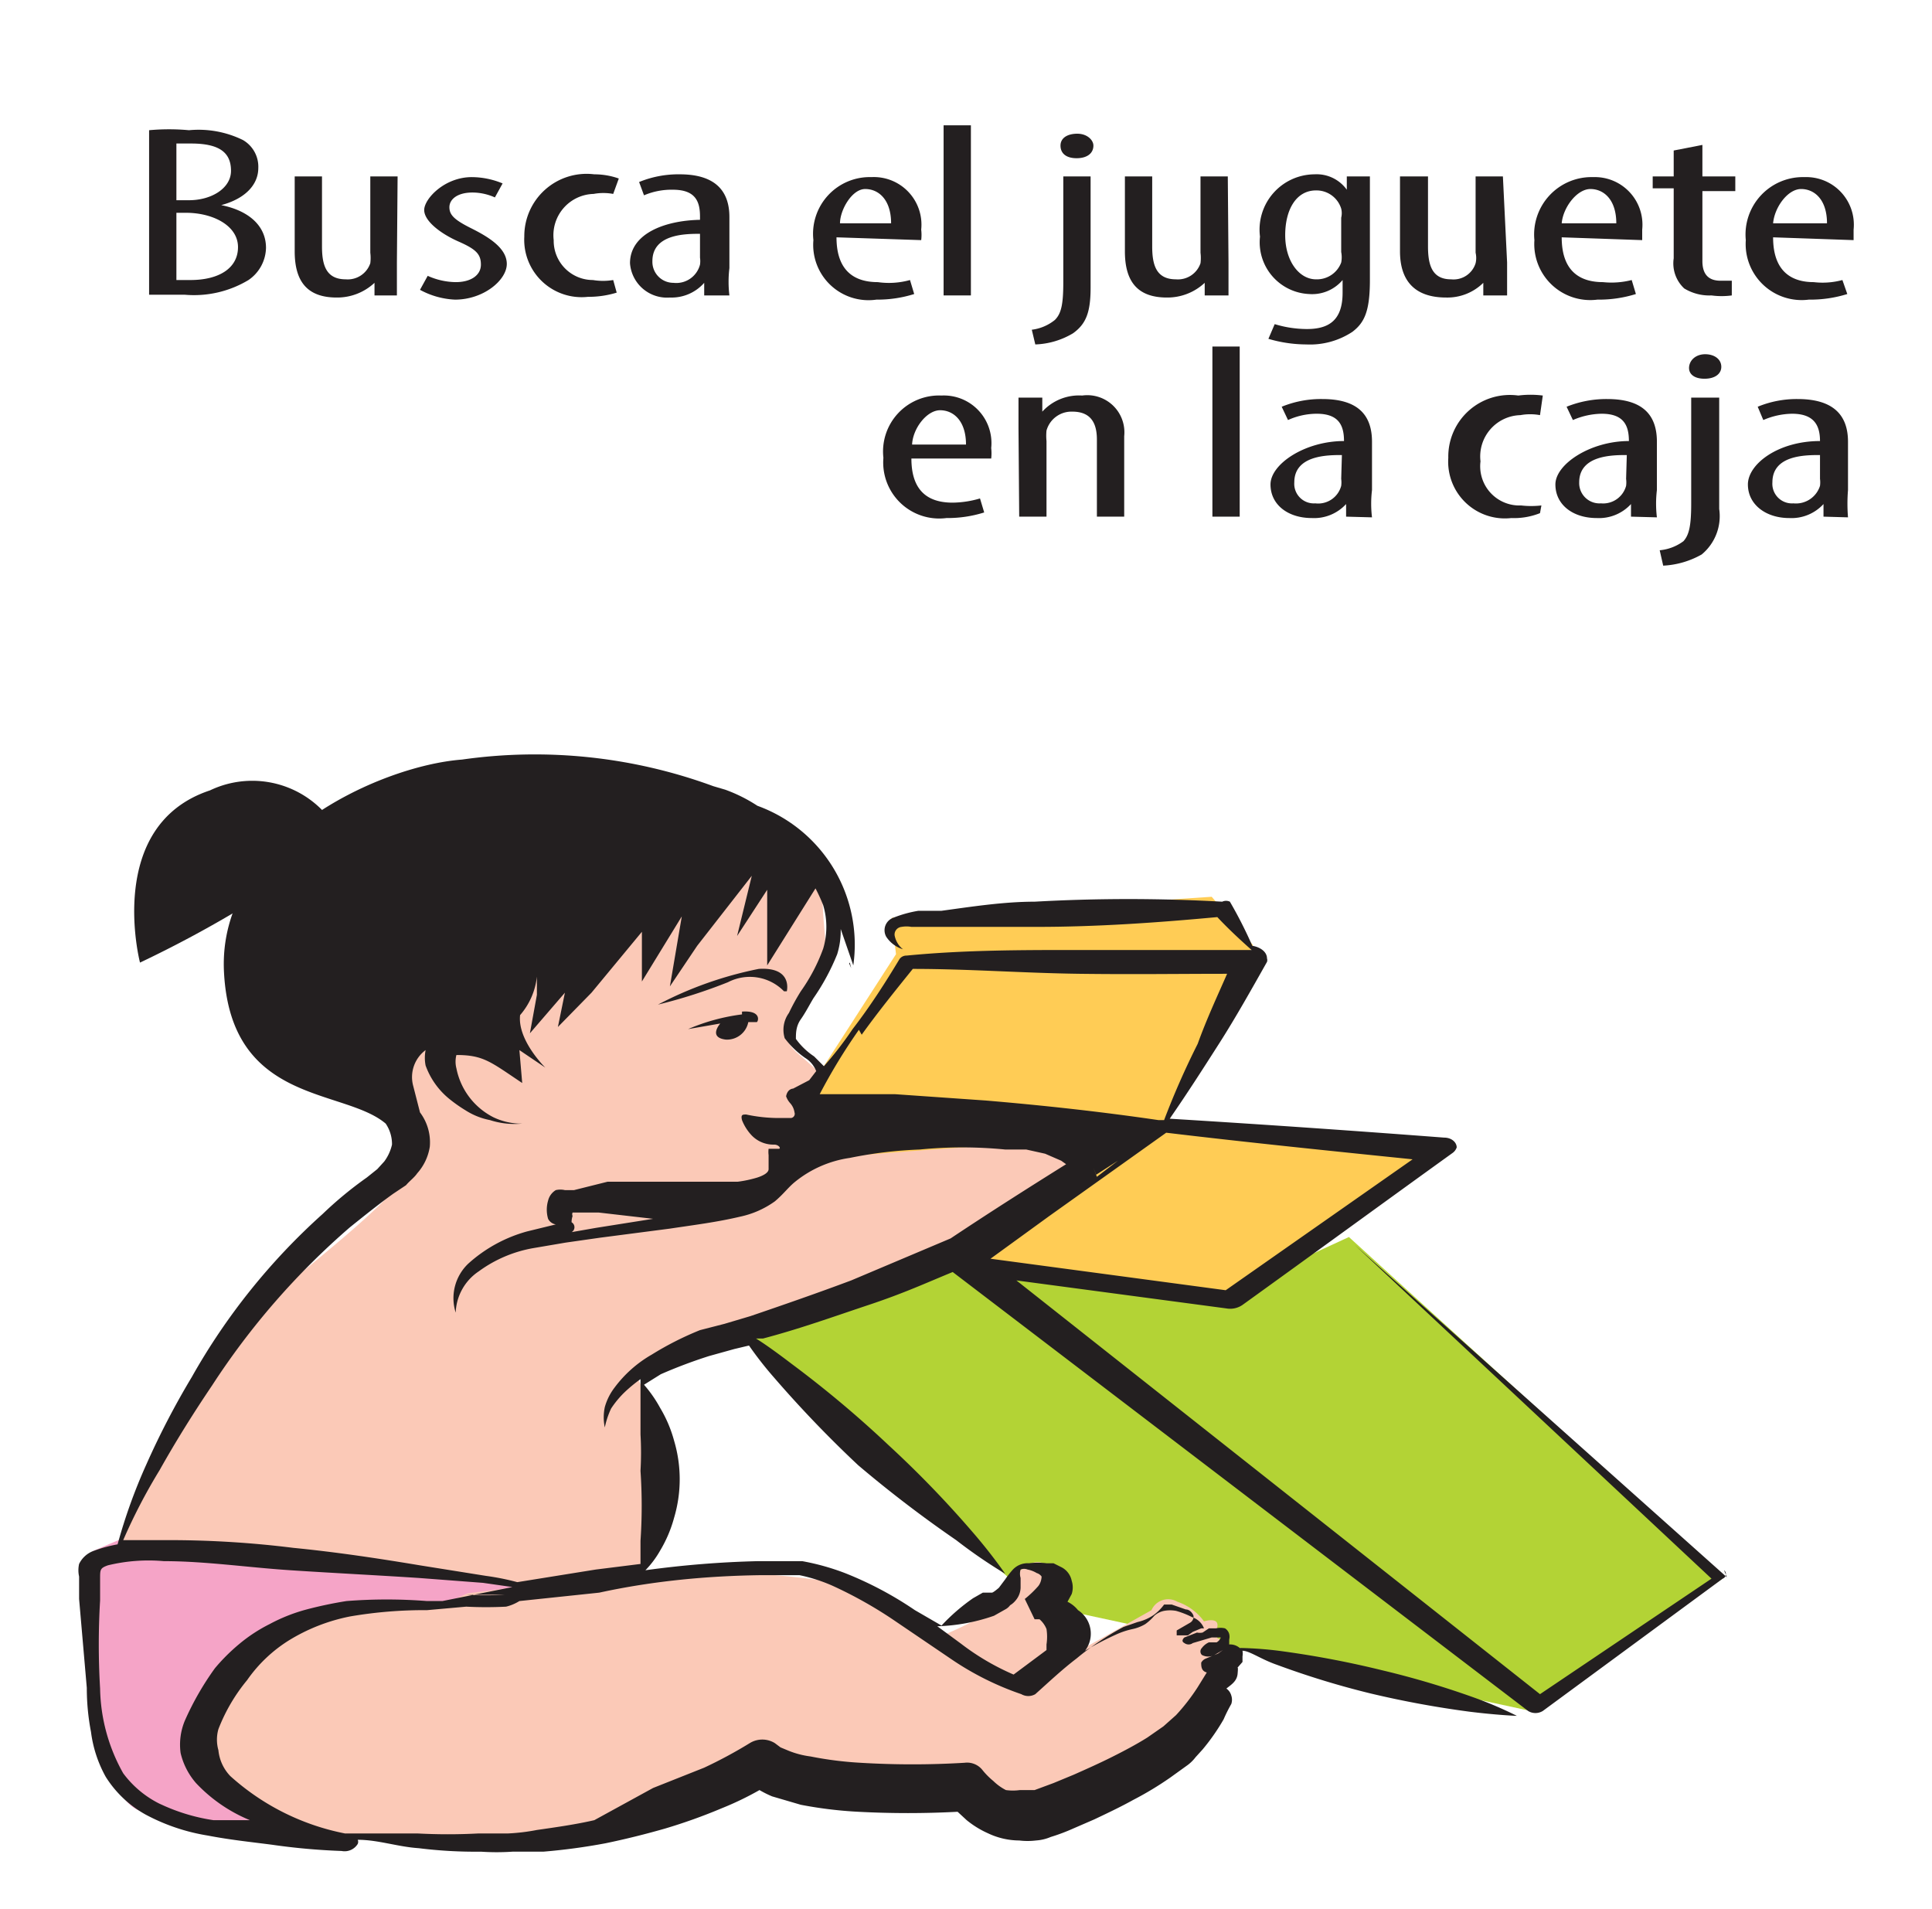 <svg id="Capa_1" data-name="Capa 1" xmlns="http://www.w3.org/2000/svg" viewBox="0 0 27.6 27.27"><defs><style>.cls-1{fill:#fc5;}.cls-2{fill:#b3d335;}.cls-3{fill:#f5a4c7;}.cls-4{fill:#fbc9b7;}.cls-5{fill:#231f20;}</style></defs><title>3-10meses</title><polygon class="cls-1" points="13.59 18.04 17.58 18.59 20.57 16.39 16.66 16.09 17.9 13.5 17.31 12.81 12.74 13.11 12.8 13.63 10.66 16.95 13.59 18.04"/><polygon class="cls-2" points="10.32 18.23 10.99 19.5 14.57 22.68 14.97 22.95 21.82 24.43 24.62 22.54 19.27 17.67 17.58 18.45 13.82 17.97 10.32 18.23"/><path class="cls-3" d="M8.34,23.2a1.06,1.06,0,0,0-.68-1.54,10,10,0,0,0-3.42-.58,26.47,26.47,0,0,0-2.92,1.08V23.5s0,2.07.66,2.36a10.9,10.9,0,0,0,2.63.32Z"/><path class="cls-4" d="M1.65,22.18a18.5,18.5,0,0,1,1.66-3.09c.67-.8,3-2.27,2.62-2.83s-1-1.08-.68-1.65a19.56,19.56,0,0,1,4.15-3c.24,0,2.32.43,2.35,1.24s.14.73-.15,1.2-.54.71-.2,1,.35.33.35.33-.38.31-.28.52a1.27,1.27,0,0,1,0,.67s3.37-.3,3.64-.22a.63.63,0,0,1,.37.37s-2,1.31-2.25,1.4-3.44,1.1-3.6,1.26a2.05,2.05,0,0,1-.52.31s.64,1.27.48,1.66-.39,1.14-.39,1.14a11.88,11.88,0,0,1,3,.16l1.22.73s.8-.32.85-.51.39-.65.63-.54.28.14.24.36-.07.29.05.45a1.14,1.14,0,0,1,.14.49L16.45,23a.26.26,0,0,1,.37-.12.78.78,0,0,1,.38.28s.22-.07.19.08l0,.16s.28.11.21.19,0,.2-.1.3-.18.11-.14.26a.72.72,0,0,1,.05.27,3.71,3.71,0,0,1-1.51,1.23c-.9.4-1.12.6-1.54.38a2.74,2.74,0,0,0-.86-.4,8.15,8.15,0,0,1-2,.05,1.71,1.71,0,0,1-.7-.35,8.94,8.94,0,0,1-3.4,1,17.79,17.79,0,0,1-3.48-.29c-.43-.14-1.37-1.13-1-1.63a2.6,2.6,0,0,1,1.69-1.3,16.16,16.16,0,0,1,1.71-.19l.36-.16.92-.12L5.4,22.42c-1.09-.11-3.75-.24-3.75-.24"/><polygon class="cls-5" points="12.16 13.83 12.14 13.75 12.13 13.76 12.16 13.83"/><path class="cls-5" d="M11.24,14.16s.09-.35-.4-.32a5.33,5.33,0,0,0-1.44.51,7.46,7.46,0,0,0,1-.32.68.68,0,0,1,.8.13"/><path class="cls-5" d="M10.6,14.49a2.85,2.85,0,0,0-.77.21l.46-.08s-.18.2.08.23a.31.31,0,0,0,.32-.25s.1,0,.12,0,.08-.17-.21-.15"/><path class="cls-5" d="M12.16,18.29h0c-.48.18-1,.36-1.44.51l-.37.11L10,19a4.46,4.46,0,0,0-.69.35,1.74,1.74,0,0,0-.53.47.82.82,0,0,0-.14.28.7.7,0,0,0,0,.29h0s0,0,0,0a1.22,1.22,0,0,1,.09-.27,1.37,1.37,0,0,1,.19-.23,2.11,2.11,0,0,1,.23-.19c0,.08,0,.2,0,.34l0,.45a4.52,4.52,0,0,1,0,.52,7.38,7.38,0,0,1,0,1c0,.14,0,.25,0,.33v0l-.64.08-1.12.18,0,0a3.58,3.58,0,0,0-.45-.09L6,22.36c-.6-.1-1.2-.19-1.81-.25A14.34,14.34,0,0,0,2.31,22l-.55,0A8.1,8.1,0,0,1,2.28,21c.23-.41.48-.81.75-1.21A10.64,10.64,0,0,1,5,17.53c.2-.16.41-.33.62-.48l.18-.12c.05-.06.12-.11.16-.17a.74.74,0,0,0,.18-.38A.71.71,0,0,0,6,15.89l-.1-.39A.48.48,0,0,1,6.08,15a.57.57,0,0,0,0,.22,1.09,1.09,0,0,0,.33.47,2.07,2.07,0,0,0,.24.17A1,1,0,0,0,7,16a1.14,1.14,0,0,0,.46.05l.16,0v0H7.41a.94.94,0,0,1-.36-.09,1,1,0,0,1-.53-.7.38.38,0,0,1,0-.19l0,0s0,0,0,0h0c.39,0,.49.1.94.4L7.42,15h0v0l.37.25s-.4-.39-.36-.75a1,1,0,0,0,.24-.55s0-.18,0,.26l-.1.55.5-.58-.1.49.48-.49.72-.87,0,.71.57-.93-.17,1,.39-.58.78-1-.21.86.43-.66,0,1.08.69-1.1a2.56,2.56,0,0,1,.11.24,1.09,1.09,0,0,1,0,.62,2.56,2.56,0,0,1-.32.61,3.07,3.07,0,0,0-.17.31.41.41,0,0,0-.06.36,1.28,1.28,0,0,0,.29.28.39.39,0,0,1,.16.19l-.1.13-.23.12s-.08,0-.1.11a.29.29,0,0,0,.06.1.25.25,0,0,1,.06.13.06.06,0,0,1-.05.08l-.09,0h-.1a2.22,2.22,0,0,1-.45-.05h0c-.05,0-.08,0-.06.08a.68.68,0,0,0,.14.22.43.43,0,0,0,.32.13c.06,0,.1.05.07.06l-.09,0h0l-.06,0a.36.36,0,0,0,0,.09c0,.1,0,.15,0,.2s-.07.09-.16.12a1.7,1.7,0,0,1-.28.06l-.3,0c-.41,0-.83,0-1.25,0l-.31,0L8.2,17H8.07a.29.29,0,0,0-.13,0,.24.24,0,0,0-.11.15.46.46,0,0,0,0,.26h0a.15.15,0,0,0,.11.08l-.41.1a2.07,2.07,0,0,0-.84.46.68.68,0,0,0-.18.7s0,0,0,0a0,0,0,0,0,0,0,.74.74,0,0,1,.33-.59,1.86,1.86,0,0,1,.77-.33l.47-.08.49-.07,1-.13c.33-.05.66-.09,1-.17a1.32,1.32,0,0,0,.5-.22c.13-.11.19-.2.29-.28a1.6,1.6,0,0,1,.78-.34,6.12,6.12,0,0,1,1-.12h0a6.22,6.22,0,0,1,1.22,0l.3,0,.27.06.23.1.07.05c-.56.35-1.11.7-1.65,1.06ZM10.88,22.5h.27l.27,0a2.32,2.32,0,0,1,.47.15,6.06,6.06,0,0,1,.86.48l.84.57a4.17,4.17,0,0,0,1,.5h0a.2.2,0,0,0,.2,0c.19-.17.38-.35.59-.51a3.92,3.92,0,0,1,.67-.45l.2-.07a.67.67,0,0,0,.23-.1.7.7,0,0,0,.15-.15s0,0,.11,0l.2.07c.06,0,.1.06.11.09a.1.1,0,0,1-.05.1l-.19.11a0,0,0,0,0,0,.07s.07,0,.11,0h0l.05,0,.07-.05.12-.05.11,0h0v0a0,0,0,0,1,0,0,.08.08,0,0,1,0,0l-.09.06a.2.2,0,0,1-.08,0l-.18.07s-.06.05,0,.08a.1.1,0,0,0,.12,0h0l.27-.08h.13v0s0,0,0,0a.13.13,0,0,1-.06.07l0,0-.11,0a.25.25,0,0,0-.1.08h0a.07.07,0,0,0,0,.1.19.19,0,0,0,.18,0l.12-.07h0s0,0-.07.05l-.17.07a.13.13,0,0,0-.07.06c0,.05,0,.12.08.14h0l0,0-.13.21a2.87,2.87,0,0,1-.31.4l-.09.08-.09.08-.23.16c-.16.1-.33.19-.51.28s-.36.17-.54.25l-.29.12-.27.1-.11,0h-.1a.73.73,0,0,1-.2,0,.75.75,0,0,1-.18-.13,1.06,1.06,0,0,1-.15-.15.28.28,0,0,0-.26-.11h0a12.35,12.35,0,0,1-1.49,0,5.09,5.09,0,0,1-.71-.09,1.27,1.27,0,0,1-.31-.08l-.12-.05-.08-.06,0,0a.34.34,0,0,0-.36,0,6.54,6.54,0,0,1-.65.35l-.73.29L8.49,26c-.26.06-.54.1-.82.14a2.84,2.84,0,0,1-.42.05l-.42,0a8.22,8.22,0,0,1-.86,0l-.43,0-.43,0-.11,0-.07,0h0a3.43,3.43,0,0,1-1.64-.82A.62.62,0,0,1,3.12,25a.55.55,0,0,1,0-.3A2.52,2.52,0,0,1,3.53,24a2.05,2.05,0,0,1,.6-.57A2.64,2.64,0,0,1,5,23.09,6.25,6.25,0,0,1,6.1,23l.56-.05a5.48,5.48,0,0,0,.57,0,.64.64,0,0,0,.19-.08l1.14-.12C9.34,22.58,10.12,22.51,10.88,22.5Zm3.32.58h0l.16-.09a.2.2,0,0,0,.07-.06.3.3,0,0,0,.08-.07.29.29,0,0,0,.07-.18v-.14a.21.21,0,0,1,0-.12.13.13,0,0,1,.1,0,.39.39,0,0,1,.13.05.13.13,0,0,1,.07.05s0,0,0,0,0,.09-.06.15a1.49,1.49,0,0,1-.18.17l.14.29,0,0h0l.07,0a.36.36,0,0,1,.1.14.72.72,0,0,1,0,.22v.08l-.47.35a3.51,3.51,0,0,1-.75-.44l-.34-.25A2.68,2.68,0,0,0,14.2,23.08Zm3.21.77Zm0,0Zm-.15.37ZM7.31,22.78h0l-.1,0a4.93,4.93,0,0,1-.55,0h0Zm-5,3h0a1.45,1.45,0,0,1-.55-.45,2.55,2.55,0,0,1-.33-1.21,10.6,10.6,0,0,1,0-1.26l0-.31c0-.13,0-.15.11-.19a2.46,2.46,0,0,1,.8-.06c.59,0,1.2.09,1.81.13s1.22.07,1.83.11l.92.07.42.06-1,.2H6.1a7.41,7.41,0,0,0-1.15,0,5.78,5.78,0,0,0-.57.12,2.44,2.44,0,0,0-.53.21,2.23,2.23,0,0,0-.44.29,2.73,2.73,0,0,0-.34.34,4.11,4.11,0,0,0-.43.75.89.89,0,0,0-.06.46,1,1,0,0,0,.22.43,2.21,2.21,0,0,0,.77.53L3.05,26A2.71,2.71,0,0,1,2.27,25.76Zm10-11h0c.23-.32.48-.63.73-.94.79,0,1.59.06,2.38.07s1.41,0,2.11,0c-.14.32-.29.64-.42,1A11.54,11.54,0,0,0,16.63,16h-.08c-.82-.12-1.64-.21-2.47-.28l-1.29-.09-1.08,0A8.16,8.16,0,0,1,12.27,14.71Zm3.35,2h0l.31-.2-.3.23A0,0,0,0,0,15.62,16.68Zm-7.48.77h0a.28.28,0,0,1,0-.18.06.06,0,0,1,0-.05h0l.32,0h.05l.78.09-.82.13-.4.07A.07.07,0,0,0,8.14,17.45Zm2.51-.35h0l.11,0,.06,0A.3.3,0,0,1,10.65,17.1Zm6.82,1.23h0l-3.36-.45.84-.61h0a0,0,0,0,0,0,0l1.67-1.19c1.17.14,2.35.26,3.52.38Zm7.16,4.1-5.32-4.75h0a0,0,0,0,0,0,0l5.1,4.77L22,24.2l-7.48-5.91,3,.4h0a.31.31,0,0,0,.23-.05c1-.72,2-1.45,3-2.17h0a.16.16,0,0,0,.06-.08c0-.07-.07-.14-.18-.14-1.31-.1-2.61-.19-3.92-.27.25-.36.48-.72.71-1.08s.46-.77.68-1.16a.08.08,0,0,0,0-.05c0-.09-.09-.16-.21-.18a6.23,6.23,0,0,0-.32-.63.13.13,0,0,0-.11,0h0a24,24,0,0,0-2.68,0c-.44,0-.89.07-1.33.13l-.33,0a1.71,1.71,0,0,0-.36.1.19.19,0,0,0-.1.27.44.44,0,0,0,.24.18.33.33,0,0,1-.12-.2.11.11,0,0,1,.1-.12.39.39,0,0,1,.14,0h.47l1.32,0c.86,0,1.72-.06,2.58-.14.15.16.31.31.49.47h0c-.82,0-1.65,0-2.47,0s-1.64,0-2.46.08h0a.12.12,0,0,0-.1.05c-.21.35-.43.69-.67,1a5,5,0,0,1-.41.53l-.14-.14a1,1,0,0,1-.26-.25c0-.08,0-.18.07-.28s.12-.2.18-.3a3.2,3.2,0,0,0,.34-.63,1.12,1.12,0,0,0,.05-.36l.18.52a2.11,2.11,0,0,0-1.37-2.28h0a2.2,2.2,0,0,0-.46-.23l-.17-.05a7.39,7.39,0,0,0-3.59-.38C5.41,10.94,3.1,12,3.2,13.89s1.71,1.65,2.31,2.16a.52.52,0,0,1,.09.3.64.64,0,0,1-.11.24l-.1.11-.15.12a5.45,5.45,0,0,0-.63.52,9.17,9.17,0,0,0-1.87,2.33,11.45,11.45,0,0,0-.65,1.25,7.75,7.75,0,0,0-.41,1.14,2,2,0,0,0-.36.1.37.37,0,0,0-.19.18.41.41,0,0,0,0,.18l0,.32.11,1.27q0,.32.06.63a1.78,1.78,0,0,0,.21.64,1.57,1.57,0,0,0,.57.54,2.83,2.83,0,0,0,.89.3c.31.06.6.09.91.13a9.29,9.29,0,0,0,1,.09.22.22,0,0,0,.23-.1.07.07,0,0,0,0-.06c.29,0,.57.1.87.12a6.55,6.55,0,0,0,.89.05,3.38,3.38,0,0,0,.45,0c.14,0,.3,0,.44,0a8.66,8.66,0,0,0,.89-.12c.29-.06.57-.13.85-.21a7.81,7.81,0,0,0,.81-.29,4.43,4.43,0,0,0,.54-.26,1.51,1.51,0,0,0,.18.09l.41.12a5.92,5.92,0,0,0,.82.1,13.43,13.43,0,0,0,1.42,0l.13.12a1.35,1.35,0,0,0,.31.19,1.05,1.05,0,0,0,.44.1,1,1,0,0,0,.24,0,.64.64,0,0,0,.21-.05,2.76,2.76,0,0,0,.32-.12l.3-.13c.19-.09.38-.18.56-.28a4.66,4.66,0,0,0,.53-.32l.25-.18a.57.57,0,0,0,.11-.11l.1-.11a3,3,0,0,0,.3-.43,2.25,2.25,0,0,1,.11-.22.19.19,0,0,0,0-.12.18.18,0,0,0-.07-.1h0c.06-.05.15-.1.16-.21s0-.08,0-.09l0,0,0,0h0l.07-.08s0-.05,0-.08a.25.25,0,0,0,0-.08l0,0c.1,0,.26.12.49.2a12.19,12.19,0,0,0,1.34.41,14,14,0,0,0,1.41.26c.4.05.68.06.68.06a5.59,5.59,0,0,0-.58-.25,12.36,12.36,0,0,0-1.34-.4,13.72,13.72,0,0,0-1.41-.27,5.22,5.22,0,0,0-.63-.05.21.21,0,0,0-.15-.05l0-.07a.17.17,0,0,0,0-.08.14.14,0,0,0-.06-.08.28.28,0,0,0-.13,0H17.2s0,0,0,0a.27.27,0,0,0-.17-.16,1.23,1.23,0,0,0-.23-.09.48.48,0,0,0-.17,0,.3.3,0,0,0-.14.07.71.71,0,0,1-.13.12.61.61,0,0,1-.18.07,1.13,1.13,0,0,0-.24.08,4.53,4.53,0,0,0-.44.23s0,0,0,0A.4.4,0,0,0,15.4,23a.44.44,0,0,0-.15-.12l.06-.11a.31.31,0,0,0,0-.19.28.28,0,0,0-.14-.19l-.12-.06-.1,0a1,1,0,0,0-.25,0,.29.29,0,0,0-.23.09,1.34,1.34,0,0,0-.11.14l-.09.12s-.08.07-.1.07-.06,0-.06,0l-.07,0-.14.08a2.8,2.8,0,0,0-.45.39L13.07,23a5.11,5.11,0,0,0-1-.53,3.38,3.38,0,0,0-.61-.17l-.32,0h-.31a14.17,14.17,0,0,0-1.61.13,1.36,1.36,0,0,0,.21-.28,1.85,1.85,0,0,0,.2-.47,1.93,1.93,0,0,0,0-1.1,1.85,1.85,0,0,0-.2-.47,1.81,1.81,0,0,0-.23-.33l.24-.15a7,7,0,0,1,.69-.26l.36-.1.21-.05a5.15,5.15,0,0,0,.36.46,16.6,16.6,0,0,0,1.2,1.25A17.46,17.46,0,0,0,13.66,22a7.26,7.26,0,0,0,.7.48,7.57,7.57,0,0,0-.47-.6,14.84,14.84,0,0,0-1.2-1.24,15.5,15.5,0,0,0-1.37-1.15c-.21-.16-.39-.29-.52-.37l.1,0c.53-.14,1-.31,1.51-.48s.81-.31,1.2-.47l8.22,6.27h0a.2.2,0,0,0,.21,0l2.57-1.89A.07.07,0,0,0,24.63,22.43Z"/><path class="cls-5" d="M2.52,4h0l.2,0c.41,0,.68-.17.68-.47s-.34-.48-.71-.49H2.52Zm0-1.14H2.7c.32,0,.6-.17.6-.42s-.15-.39-.57-.39l-.21,0Zm-.39-1a3.1,3.1,0,0,1,.57,0A1.44,1.44,0,0,1,3.47,2a.44.44,0,0,1,.22.4c0,.24-.19.44-.53.53h0c.4.08.64.3.64.61A.57.57,0,0,1,3.55,4a1.51,1.51,0,0,1-.91.21l-.51,0Z"/><path class="cls-5" d="M5.67,3.75c0,.19,0,.34,0,.47H5.35l0-.18h0a.78.78,0,0,1-.54.21c-.43,0-.6-.24-.6-.66V2.52h.39v1c0,.27.06.47.34.47a.34.34,0,0,0,.35-.23.61.61,0,0,0,0-.15V2.52h.39Z"/><path class="cls-5" d="M6.11,3.94a1,1,0,0,0,.4.09c.22,0,.36-.1.36-.25s-.07-.22-.32-.33S6.06,3.16,6.06,3s.29-.47.68-.47a1.16,1.16,0,0,1,.44.09l-.11.2a.79.79,0,0,0-.32-.07c-.22,0-.33.1-.33.21s.07.18.31.3.51.28.51.51-.33.51-.74.51A1.15,1.15,0,0,1,6,4.14Z"/><path class="cls-5" d="M8.81,4.18a1.37,1.37,0,0,1-.41.06.82.82,0,0,1-.91-.86.89.89,0,0,1,1-.89,1.05,1.05,0,0,1,.35.06l-.08.22a.77.77,0,0,0-.28,0,.59.59,0,0,0-.57.66A.56.56,0,0,0,8.47,4a.88.88,0,0,0,.29,0Z"/><path class="cls-5" d="M10,3.34h0c-.2,0-.68,0-.68.39a.3.3,0,0,0,.3.31A.35.35,0,0,0,10,3.78a.34.34,0,0,0,0-.1Zm.06.88,0-.18h0a.62.62,0,0,1-.49.21A.53.53,0,0,1,9,3.76c0-.42.49-.61,1-.62V3.09c0-.23-.08-.38-.39-.38a1,1,0,0,0-.41.08L9.13,2.6a1.48,1.48,0,0,1,.58-.11c.5,0,.71.23.71.61v.73a1.63,1.63,0,0,0,0,.39Z"/><path class="cls-5" d="M12.73,3.19h0c0-.34-.18-.49-.37-.49S12,3,12,3.19Zm-.78.2c0,.52.3.64.59.64A1.12,1.12,0,0,0,13,4l.06.2a1.75,1.75,0,0,1-.54.08.79.79,0,0,1-.9-.85.81.81,0,0,1,.83-.9.68.68,0,0,1,.71.75.62.62,0,0,1,0,.15Z"/><rect class="cls-5" x="13.48" y="1.79" width="0.39" height="2.43"/><path class="cls-5" d="M14.74,4.71h0a.65.65,0,0,0,.33-.14c.09-.09.12-.22.12-.54V2.52h.39V4.11c0,.36-.07.52-.25.65a1.12,1.12,0,0,1-.54.16Zm.88-2.63c0,.11-.09.18-.24.18s-.23-.07-.23-.18.1-.17.24-.17S15.62,2,15.62,2.08Z"/><path class="cls-5" d="M17.55,3.75c0,.19,0,.34,0,.47h-.34l0-.18h0a.78.78,0,0,1-.54.21c-.43,0-.6-.24-.6-.66V2.52h.39v1c0,.27.06.47.34.47a.34.34,0,0,0,.35-.23.61.61,0,0,0,0-.15V2.52h.39Z"/><path class="cls-5" d="M19.16,3.11h0a.27.27,0,0,0,0-.13.37.37,0,0,0-.36-.26c-.28,0-.44.27-.44.64s.2.63.44.63a.37.37,0,0,0,.36-.24.39.39,0,0,0,0-.15Zm.41-.59c0,.12,0,.27,0,.53V4c0,.45-.08.61-.25.74a1.1,1.1,0,0,1-.66.18,1.93,1.93,0,0,1-.54-.08l.09-.21a1.59,1.59,0,0,0,.46.07c.32,0,.51-.13.51-.52V4h0a.57.57,0,0,1-.48.2A.74.74,0,0,1,18,3.38a.79.79,0,0,1,.78-.89.53.53,0,0,1,.46.22h0l0-.19Z"/><path class="cls-5" d="M21.53,3.75c0,.19,0,.34,0,.47h-.34l0-.18h0a.73.73,0,0,1-.53.21C20.2,4.25,20,4,20,3.59V2.52h.4v1c0,.27.06.47.33.47a.33.33,0,0,0,.35-.23.33.33,0,0,0,0-.15V2.52h.39Z"/><path class="cls-5" d="M23.09,3.19h0c0-.34-.18-.49-.37-.49s-.39.26-.41.49Zm-.78.2c0,.52.3.64.59.64A1.16,1.16,0,0,0,23.31,4l.06.2a1.77,1.77,0,0,1-.55.08.8.8,0,0,1-.9-.85.82.82,0,0,1,.84-.9.68.68,0,0,1,.7.75v.15Z"/><path class="cls-5" d="M24.32,2.07v.45h.47v.21h-.47v1c0,.22.12.28.26.28h.16v.21a1.07,1.07,0,0,1-.29,0,.69.69,0,0,1-.39-.1.49.49,0,0,1-.15-.43v-1h-.3V2.52h.3V2.15Z"/><path class="cls-5" d="M26.1,3.19h0c0-.34-.18-.49-.37-.49s-.38.26-.4.49Zm-.77.2c0,.52.3.64.58.64A1.08,1.08,0,0,0,26.32,4l.07.2a1.77,1.77,0,0,1-.55.08.8.8,0,0,1-.9-.85.82.82,0,0,1,.84-.9.68.68,0,0,1,.7.75v.15Z"/><path class="cls-5" d="M13.8,6.35h0c0-.34-.18-.49-.37-.49s-.39.26-.4.49Zm-.78.2c0,.52.3.63.59.63A1.43,1.43,0,0,0,14,7.12l.06.2a1.75,1.75,0,0,1-.54.08.8.8,0,0,1-.9-.86.8.8,0,0,1,.83-.89.68.68,0,0,1,.71.75.66.66,0,0,1,0,.15Z"/><path class="cls-5" d="M14.55,6.12c0-.21,0-.31,0-.44h.34l0,.2h0a.71.71,0,0,1,.57-.23.53.53,0,0,1,.6.58V7.38h-.39V6.28c0-.2-.06-.4-.35-.4a.37.37,0,0,0-.37.27.77.77,0,0,0,0,.15V7.38h-.39Z"/><rect class="cls-5" x="17.32" y="4.95" width="0.39" height="2.43"/><path class="cls-5" d="M19.17,6.5h0c-.2,0-.68,0-.68.39a.28.28,0,0,0,.3.3.34.34,0,0,0,.37-.25.38.38,0,0,0,0-.1Zm.06.88,0-.18h0a.62.62,0,0,1-.49.2c-.34,0-.59-.19-.59-.48s.49-.62,1.05-.62v0c0-.23-.08-.39-.39-.39a1,1,0,0,0-.41.09l-.09-.19a1.48,1.48,0,0,1,.58-.11c.5,0,.71.22.71.61V7a1.63,1.63,0,0,0,0,.39Z"/><path class="cls-5" d="M22,7.33a1,1,0,0,1-.41.07.81.81,0,0,1-.9-.86.88.88,0,0,1,1-.89,1.38,1.38,0,0,1,.35,0L22,5.93a.77.77,0,0,0-.28,0,.59.59,0,0,0-.57.66.56.56,0,0,0,.58.63,1.27,1.27,0,0,0,.29,0Z"/><path class="cls-5" d="M23.24,6.5h0c-.2,0-.68,0-.68.39a.29.29,0,0,0,.31.3.34.34,0,0,0,.36-.25.38.38,0,0,0,0-.1Zm.06.88,0-.18h0a.62.62,0,0,1-.49.2c-.34,0-.59-.19-.59-.48s.5-.62,1.05-.62v0c0-.23-.08-.39-.39-.39a1.07,1.07,0,0,0-.41.09l-.09-.19a1.52,1.52,0,0,1,.58-.11c.5,0,.71.22.71.61V7a1.63,1.63,0,0,0,0,.39Z"/><path class="cls-5" d="M23.71,7.86h0a.67.67,0,0,0,.34-.13c.08-.09.11-.22.11-.54V5.68h.4V7.27a.71.71,0,0,1-.25.65,1.24,1.24,0,0,1-.55.16Zm.88-2.62c0,.1-.09.17-.24.17s-.23-.07-.22-.17.1-.18.23-.18S24.59,5.13,24.59,5.24Z"/><path class="cls-5" d="M26,6.5h0c-.21,0-.68,0-.68.39a.28.28,0,0,0,.3.3A.36.36,0,0,0,26,6.94a.38.38,0,0,0,0-.1Zm.05.88,0-.18h0a.62.62,0,0,1-.49.2c-.33,0-.59-.19-.59-.48S25.4,6.3,26,6.3v0c0-.23-.09-.39-.4-.39a1.07,1.07,0,0,0-.41.09l-.08-.19a1.46,1.46,0,0,1,.57-.11c.5,0,.72.22.72.61V7a2.42,2.42,0,0,0,0,.39Z"/><path class="cls-5" d="M4.89,12A1.4,1.4,0,0,0,3,11.29c-1.51.5-1,2.46-1,2.46A16.67,16.67,0,0,0,4.89,12"/></svg>